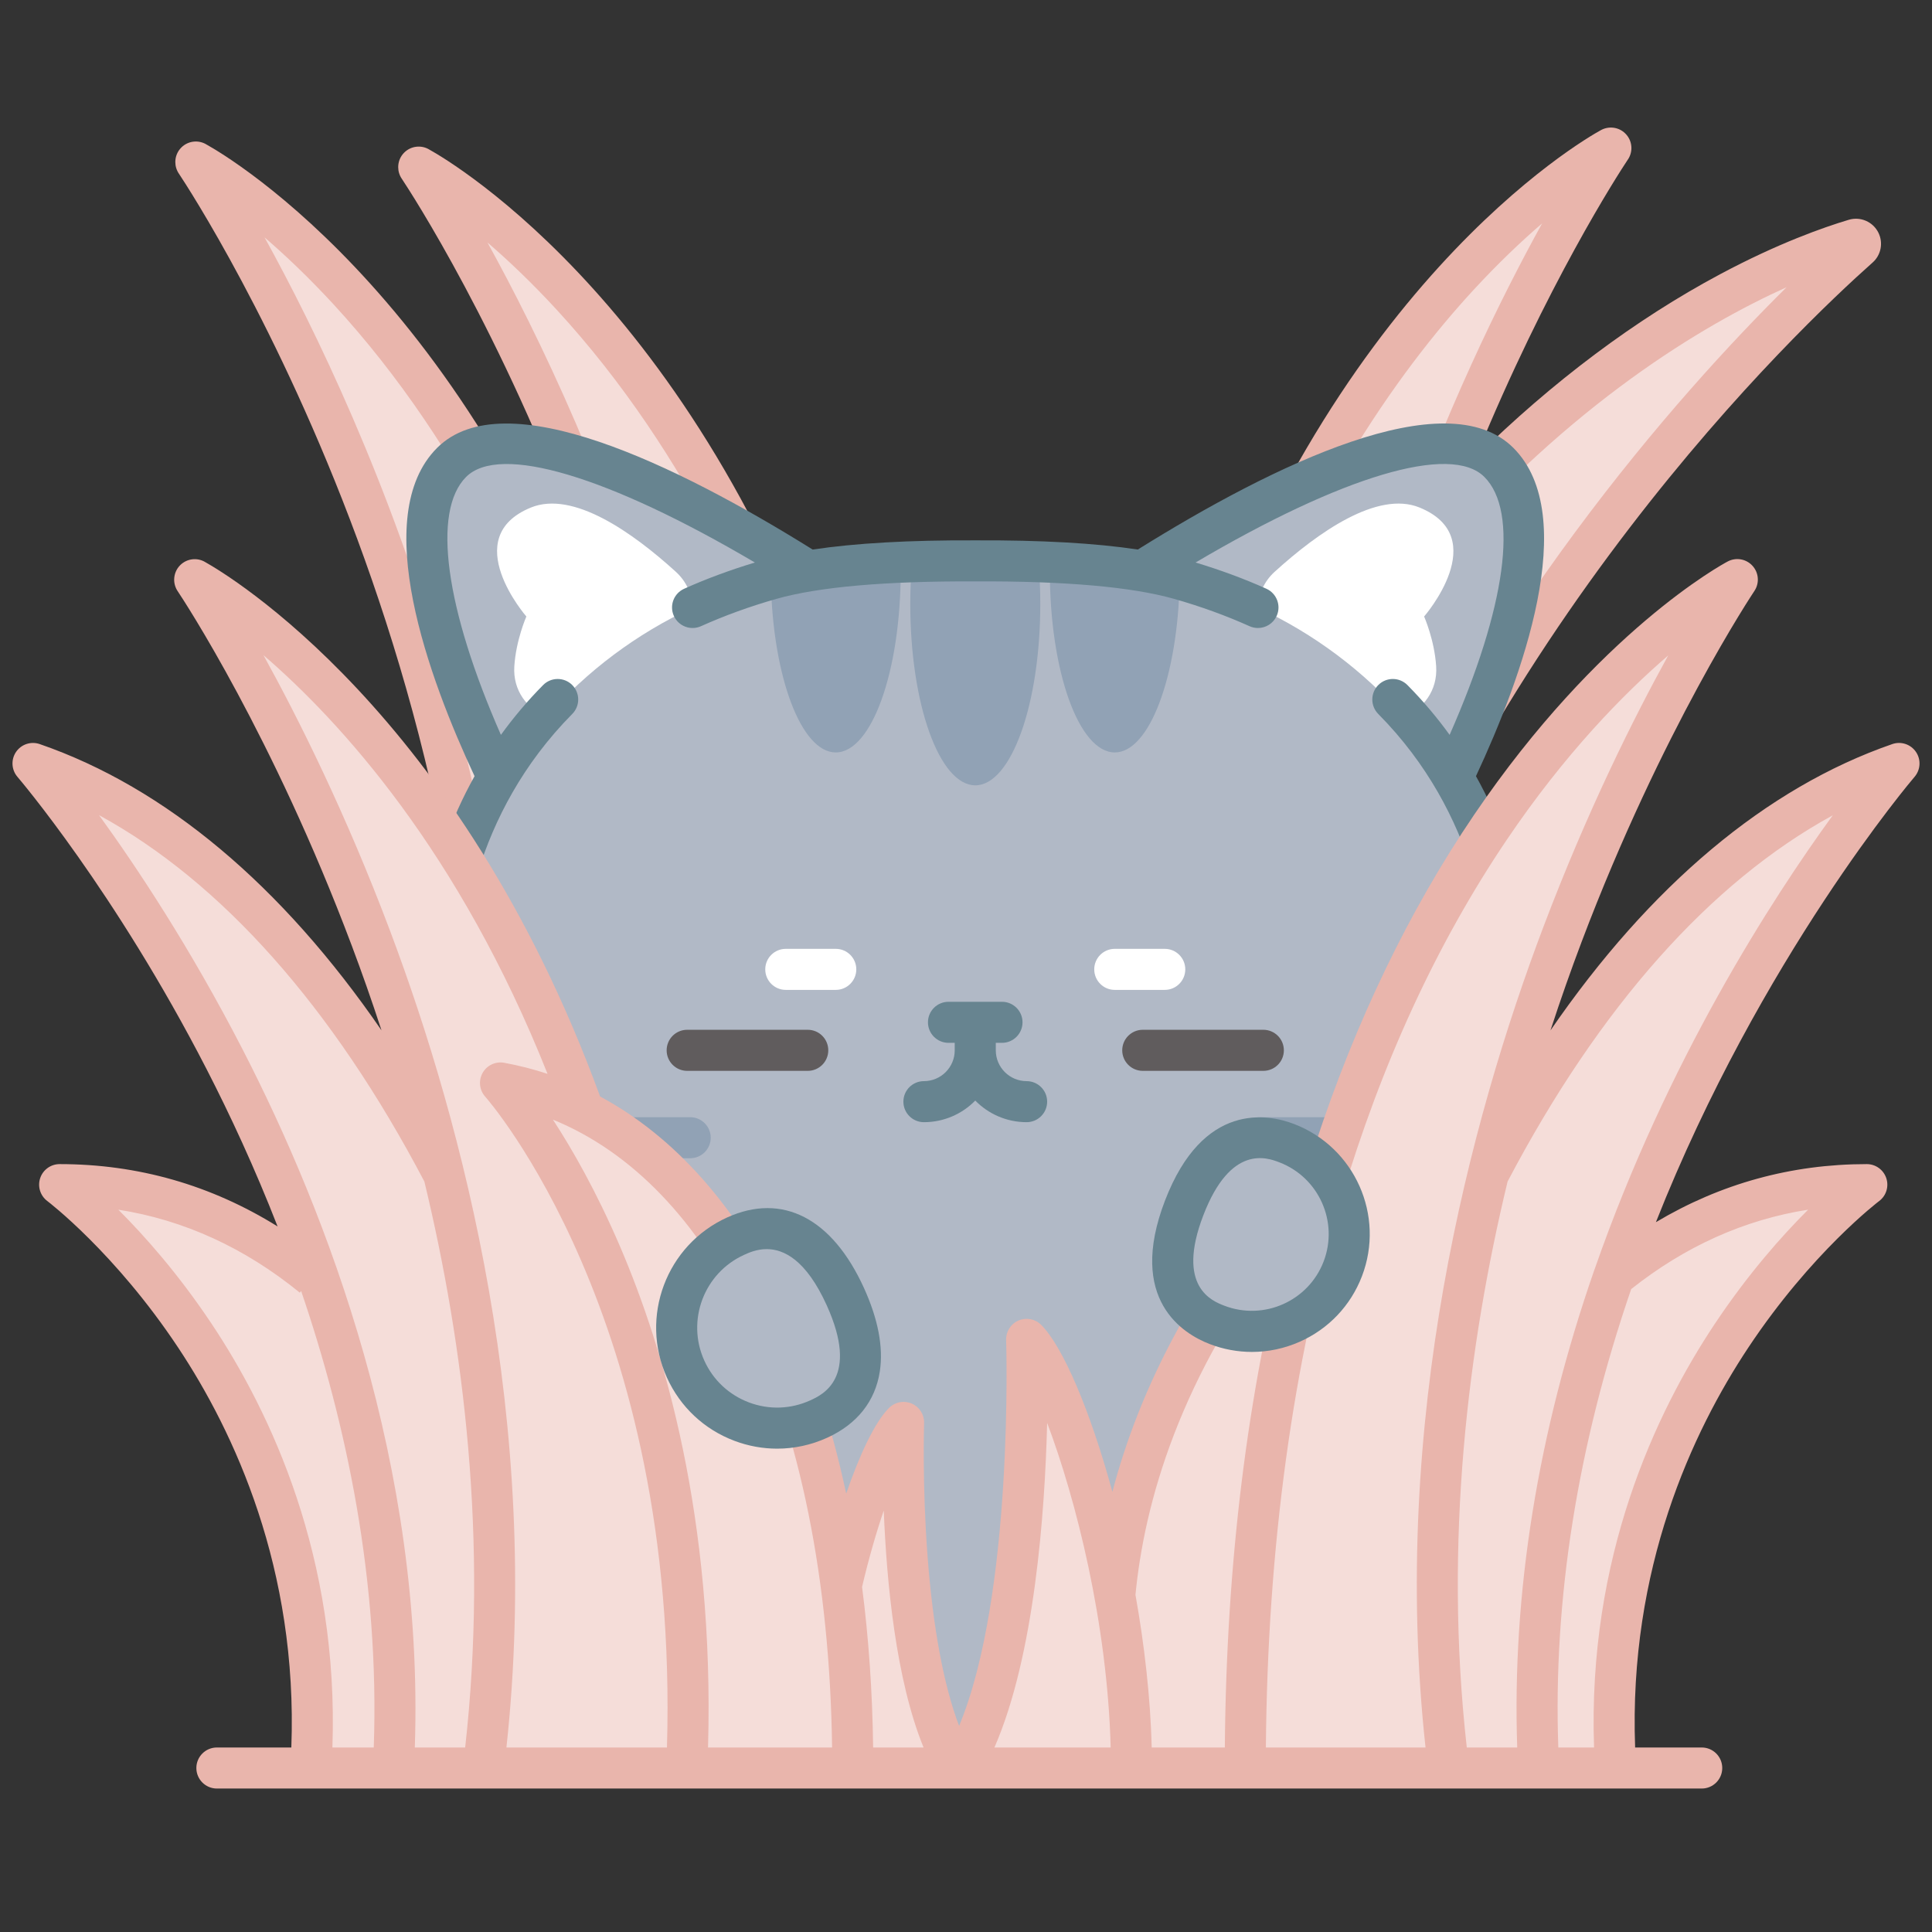 <svg width="74" height="74" viewBox="0 0 74 74" fill="none" xmlns="http://www.w3.org/2000/svg">
<rect x="0" y="0" width="74" height="74" fill="#333333" stroke="none"/>
<g clip-path="url(#clip0_30_494)">
<path d="M56.191 34.043H19.507V67.719H56.191V34.043Z" fill="#B1B9C6"/>
<path d="M18.562 51.724C21.608 27.355 7.71 6.519 7.501 6.207C7.712 6.322 17.704 11.77 23.05 28.485L18.562 51.724Z" fill="#F5DDD9"/>
<path d="M27.097 51.918C30.143 27.551 16.245 6.715 16.039 6.404C16.25 6.519 26.24 11.964 31.588 28.679L27.097 51.918Z" fill="#F5DDD9"/>
<path d="M19.341 51.821L17.781 51.626C20.743 27.935 7.529 7.671 6.856 6.657C6.762 6.522 6.715 6.364 6.715 6.206C6.715 6.005 6.791 5.804 6.944 5.651C7.209 5.386 7.615 5.349 7.919 5.541C8.755 6.006 18.518 11.736 23.799 28.244L22.302 28.724C20.798 24.023 17.924 17.247 12.772 11.654C11.813 10.614 10.917 9.767 10.133 9.092C13.953 16.011 21.715 32.837 19.341 51.821Z" fill="#E9B5AC"/>
<path d="M71.771 8.975C71.566 9.019 63.086 10.852 54.388 20.942C57.63 11.771 61.588 5.836 61.699 5.671C61.487 5.786 51.495 11.234 46.149 27.949L48.968 42.544L48.299 49.511C48.578 47.808 48.934 46.147 49.351 44.528L50.637 51.188C50.217 47.827 50.121 44.534 50.265 41.352C56.505 21.734 71.517 9.187 71.771 8.975Z" fill="#F5DDD9"/>
<path d="M71.949 8.916C71.742 8.493 71.26 8.284 70.81 8.419C69.85 8.706 68.101 9.32 65.885 10.503C62.642 12.234 59.459 14.622 56.531 17.503C59.234 10.906 61.982 6.668 62.333 6.138C62.435 6 62.486 5.836 62.487 5.673C62.487 5.471 62.41 5.269 62.255 5.115C61.998 4.858 61.606 4.818 61.305 4.992C60.652 5.35 50.737 11.026 45.4 27.709L46.898 28.188C49.622 19.672 53.584 14.205 56.428 11.118C57.386 10.078 58.282 9.231 59.066 8.557C55.939 14.22 50.173 26.521 49.485 41.212C48.629 43.919 47.969 46.668 47.526 49.384L49.078 49.637C49.202 48.872 49.347 48.104 49.507 47.336C49.578 48.64 49.693 49.957 49.859 51.285L51.419 51.09C51.01 47.814 50.91 44.603 51.043 41.5C56.563 24.233 68.931 12.536 71.726 10.055C72.048 9.769 72.139 9.303 71.949 8.916ZM68.431 11.001C64.298 15.092 56.594 23.735 51.587 35.534C52.309 30.307 53.609 25.506 55.064 21.364C60.187 15.449 65.214 12.454 68.431 11.001Z" fill="#E9B5AC"/>
<path d="M27.878 52.016L26.318 51.821C29.28 28.127 16.066 7.865 15.393 6.852C15.299 6.717 15.252 6.559 15.252 6.401C15.252 6.2 15.328 5.999 15.481 5.846C15.746 5.581 16.152 5.544 16.456 5.736C17.291 6.2 27.055 11.93 32.336 28.439L30.839 28.918C29.335 24.218 26.461 17.442 21.309 11.849C20.351 10.809 19.454 9.962 18.671 9.288C22.491 16.207 30.252 33.03 27.878 52.016Z" fill="#E9B5AC"/>
<path d="M57.411 17.712C54.966 15.268 47.179 19.714 43.749 21.87C42.052 21.587 39.862 21.472 37.355 21.483C34.846 21.472 32.657 21.588 30.959 21.87C27.528 19.713 19.741 15.269 17.299 17.712C14.872 20.138 17.642 26.799 19.065 29.767C17.383 32.609 16.768 35.721 16.768 38.401C16.768 40.718 17.044 43.032 17.6 45.347C18.683 49.864 22.255 53.333 26.808 54.255C30.323 54.966 33.839 55.322 37.355 55.322C40.87 55.322 44.386 54.966 47.902 54.255C52.454 53.333 56.026 49.864 57.11 45.347C57.665 43.032 57.941 40.718 57.941 38.401C57.941 35.721 57.327 32.61 55.645 29.769C57.065 26.804 59.838 20.139 57.411 17.712Z" fill="#B1B9C6"/>
<path d="M39.845 23.137C39.845 26.973 38.728 30.08 37.357 30.08C35.982 30.08 34.866 26.973 34.866 23.137C34.866 22.611 34.887 22.1 34.928 21.61C36.546 21.536 38.165 21.536 39.783 21.613C39.824 22.103 39.845 22.614 39.845 23.137Z" fill="#91A2B5"/>
<path d="M34.499 21.877C34.499 25.71 33.386 28.82 32.011 28.82C30.689 28.82 29.603 25.927 29.526 22.285C30.381 22.062 31.265 21.903 32.17 21.812C32.945 21.736 33.721 21.674 34.496 21.633C34.499 21.715 34.499 21.795 34.499 21.877Z" fill="#91A2B5"/>
<path d="M45.184 22.253C45.113 25.91 44.026 28.82 42.699 28.82C41.324 28.82 40.211 25.71 40.211 21.877C40.211 21.795 40.211 21.715 40.214 21.633C41.104 21.68 41.997 21.754 42.887 21.848C43.671 21.93 44.438 22.068 45.184 22.253Z" fill="#91A2B5"/>
<path d="M54.547 23.613C54.547 23.613 54.944 24.512 55.008 25.519C55.07 26.45 54.509 27.161 53.775 27.457C52.233 25.704 50.33 24.271 48.18 23.275C48.2 22.77 48.412 22.273 48.823 21.9C50.474 20.4 52.756 18.781 54.371 19.439C57.185 20.588 54.547 23.613 54.547 23.613Z" fill="white"/>
<path d="M20.161 23.613C20.161 23.613 19.764 24.512 19.7 25.519C19.638 26.45 20.199 27.161 20.933 27.457C22.475 25.704 24.379 24.271 26.529 23.275C26.508 22.77 26.296 22.273 25.885 21.9C24.235 20.4 21.953 18.781 20.337 19.439C17.523 20.588 20.161 23.613 20.161 23.613Z" fill="white"/>
<path d="M57.966 17.155C55.389 14.579 48.776 17.807 43.581 21.048C41.953 20.803 39.87 20.685 37.358 20.697C34.841 20.685 32.756 20.804 31.127 21.049C25.93 17.809 19.315 14.582 16.742 17.155C14.131 19.766 16.429 25.994 18.177 29.729C16.324 33.046 15.982 36.395 15.982 38.401C15.982 40.772 16.269 43.171 16.835 45.53C17.985 50.324 21.838 54.05 26.651 55.026C26.704 55.036 26.757 55.041 26.808 55.041C27.175 55.041 27.503 54.784 27.578 54.411C27.664 53.986 27.389 53.571 26.964 53.485C22.748 52.63 19.372 49.364 18.364 45.163C17.827 42.924 17.555 40.649 17.555 38.401C17.555 35.919 18.122 31.183 21.919 27.346C22.225 27.038 22.222 26.54 21.914 26.234C21.605 25.929 21.107 25.931 20.802 26.24C20.19 26.858 19.656 27.498 19.186 28.147C17.058 23.31 16.538 19.582 17.854 18.267C19.137 16.984 23.306 18.24 28.914 21.546C27.967 21.832 27.055 22.168 26.204 22.551C25.808 22.729 25.632 23.194 25.81 23.59C25.988 23.986 26.453 24.163 26.849 23.985C27.75 23.58 28.722 23.227 29.739 22.938C31.358 22.479 33.92 22.254 37.358 22.269C40.789 22.252 43.352 22.479 44.97 22.938C45.988 23.227 46.96 23.58 47.86 23.985C47.965 24.032 48.075 24.054 48.182 24.054C48.482 24.054 48.769 23.881 48.9 23.59C49.078 23.194 48.901 22.729 48.505 22.55C47.654 22.167 46.742 21.832 45.794 21.545C51.399 18.238 55.569 16.982 56.854 18.267C58.188 19.601 57.683 23.249 55.524 28.147C55.054 27.498 54.52 26.858 53.908 26.24C53.602 25.931 53.104 25.929 52.796 26.234C52.487 26.54 52.485 27.037 52.79 27.346C56.588 31.182 57.155 35.918 57.155 38.4C57.155 40.648 56.883 42.923 56.345 45.163C55.337 49.364 51.962 52.63 47.746 53.484C47.32 53.57 47.045 53.985 47.132 54.411C47.207 54.784 47.535 55.041 47.901 55.041C47.953 55.041 48.005 55.036 48.058 55.025C52.871 54.05 56.724 50.323 57.874 45.53C58.44 43.17 58.727 40.771 58.727 38.4C58.727 36.395 58.386 33.046 56.533 29.729C58.278 25.993 60.572 19.762 57.966 17.155Z" fill="#678490"/>
<path d="M51.923 44.363H48.275C47.84 44.363 47.488 44.011 47.488 43.577C47.488 43.143 47.84 42.791 48.275 42.791H51.923C52.358 42.791 52.71 43.143 52.71 43.577C52.709 44.011 52.358 44.363 51.923 44.363Z" fill="#91A2B5"/>
<path d="M26.436 44.363H22.787C22.353 44.363 22.001 44.011 22.001 43.577C22.001 43.143 22.353 42.791 22.787 42.791H26.436C26.87 42.791 27.222 43.143 27.222 43.577C27.222 44.011 26.87 44.363 26.436 44.363Z" fill="#91A2B5"/>
<path d="M44.613 37.915H42.698C42.264 37.915 41.912 37.563 41.912 37.129C41.912 36.694 42.264 36.343 42.698 36.343H44.613C45.047 36.343 45.399 36.694 45.399 37.129C45.399 37.563 45.047 37.915 44.613 37.915Z" fill="white"/>
<path d="M32.012 37.915H30.098C29.663 37.915 29.311 37.563 29.311 37.129C29.311 36.694 29.663 36.343 30.098 36.343H32.012C32.446 36.343 32.798 36.694 32.798 37.129C32.798 37.563 32.446 37.915 32.012 37.915Z" fill="white"/>
<path d="M39.322 41.41C38.671 41.41 38.141 40.88 38.141 40.23V39.943H38.379C38.813 39.943 39.165 39.591 39.165 39.157C39.165 38.723 38.813 38.371 38.379 38.371H36.33C35.895 38.371 35.543 38.722 35.543 39.157C35.543 39.591 35.895 39.943 36.33 39.943H36.568V40.23C36.568 40.88 36.039 41.41 35.388 41.41C34.953 41.41 34.602 41.762 34.602 42.196C34.602 42.63 34.953 42.982 35.388 42.982C36.158 42.982 36.855 42.665 37.355 42.154C37.855 42.665 38.552 42.982 39.322 42.982C39.756 42.982 40.108 42.63 40.108 42.196C40.108 41.762 39.756 41.41 39.322 41.41Z" fill="#678490"/>
<path d="M48.389 41.016H43.771C43.336 41.016 42.984 40.664 42.984 40.23C42.984 39.795 43.336 39.443 43.771 39.443H48.389C48.823 39.443 49.175 39.795 49.175 40.23C49.175 40.664 48.823 41.016 48.389 41.016Z" fill="#605C5D"/>
<path d="M30.939 41.016H26.32C25.886 41.016 25.534 40.664 25.534 40.23C25.534 39.795 25.886 39.443 26.32 39.443H30.939C31.373 39.443 31.725 39.795 31.725 40.23C31.725 40.664 31.373 41.016 30.939 41.016Z" fill="#605C5D"/>
<path d="M34.608 54.483C33.918 55.173 32.849 57.856 32.13 61.161C31.058 54.399 28.44 47.842 24.911 44.188C24.302 43.557 22.576 43.176 22.351 42.548C16.823 27.172 7.455 22.202 7.455 22.202C7.455 22.202 13.74 31.526 17.018 45.019C12.963 37.252 7.673 31.459 1.265 29.243C1.265 29.243 8.667 37.833 12.652 50.297L11.981 48.903C9.45 46.841 6.255 45.374 2.285 45.374C2.285 45.374 12.838 53.276 11.907 67.72H32.663V67.719H36.637C34.288 63.863 34.608 54.483 34.608 54.483Z" fill="#F5DDD9"/>
<path d="M72.735 29.243C66.326 31.458 61.037 37.25 56.984 45.018C60.259 31.525 66.544 22.2 66.544 22.2C66.544 22.2 56.517 27.525 51.089 44.184C44.989 50.546 43.106 56.687 42.701 61.101C41.834 56.325 40.283 52.261 39.324 51.301C39.324 51.301 39.721 62.936 36.807 67.719H43.189L43.189 67.719C43.189 67.719 57.916 67.982 61.881 67.72L61.833 65.217V65.182C62.182 52.353 71.502 45.377 71.502 45.377C67.531 45.377 64.338 46.843 61.809 48.91C65.877 37.2 72.735 29.243 72.735 29.243Z" fill="#F5DDD9"/>
<path d="M73.386 28.801C73.187 28.507 72.814 28.383 72.479 28.5C67.659 30.167 63.2 33.917 59.387 39.466C59.78 38.261 60.182 37.126 60.58 36.073C63.66 27.931 67.16 22.692 67.195 22.639C67.397 22.34 67.369 21.942 67.127 21.674C66.886 21.406 66.493 21.337 66.175 21.506C65.975 21.611 61.236 24.178 56.468 31.199C53.974 34.874 51.937 39.097 50.398 43.772C45.812 48.595 43.613 53.301 42.607 57.141C41.759 54.025 40.71 51.575 39.879 50.745C39.651 50.516 39.306 50.451 39.01 50.579C38.714 50.708 38.527 51.004 38.537 51.327C38.541 51.432 38.838 61.046 36.736 66.107C36.149 64.565 35.736 62.356 35.528 59.61C35.319 56.856 35.394 54.531 35.395 54.508C35.406 54.186 35.219 53.889 34.923 53.761C34.627 53.632 34.283 53.697 34.054 53.924C33.5 54.476 32.919 55.737 32.411 57.208C31.835 54.514 31.025 52.058 29.992 49.903C28.219 46.207 25.835 43.531 22.985 41.998C17.587 27.232 8.644 21.968 7.875 21.538C7.571 21.346 7.166 21.384 6.901 21.648C6.748 21.801 6.672 22.002 6.671 22.203C6.671 22.361 6.719 22.52 6.813 22.655C7.046 23.005 10.445 28.168 13.473 36.219C13.853 37.228 14.236 38.314 14.612 39.464C10.798 33.914 6.34 30.164 1.521 28.5C1.186 28.384 0.814 28.507 0.614 28.801C0.415 29.095 0.437 29.486 0.669 29.756C0.706 29.799 4.403 34.125 7.912 40.949C8.814 42.704 9.756 44.731 10.632 46.975C8.085 45.391 5.287 44.588 2.284 44.588C1.946 44.588 1.646 44.804 1.539 45.125C1.432 45.446 1.542 45.8 1.813 46.003C1.838 46.022 4.407 47.975 6.825 51.618C8.966 54.843 11.412 60.08 11.159 66.933H8.307C7.873 66.933 7.521 67.285 7.521 67.719C7.521 68.153 7.873 68.505 8.307 68.505H36.639H36.806H65.18C65.615 68.505 65.966 68.153 65.966 67.719C65.966 67.285 65.615 66.933 65.18 66.933H62.629C62.376 60.08 64.822 54.843 66.963 51.618C69.381 47.975 71.95 46.022 71.975 46.004C72.246 45.801 72.356 45.447 72.249 45.126C72.142 44.805 71.842 44.588 71.503 44.588C68.606 44.588 65.9 45.337 63.425 46.812C67.436 36.673 73.268 29.829 73.331 29.756C73.563 29.486 73.586 29.095 73.386 28.801ZM51.369 45.928C52.899 40.766 55.031 36.139 57.706 32.176C59.937 28.871 62.182 26.582 63.897 25.104C62.586 27.48 60.809 31.033 59.126 35.475C56.288 42.965 53.242 54.433 54.601 66.933H48.486C48.548 59.247 49.516 52.182 51.369 45.928ZM49.329 47.401C47.781 53.312 46.97 59.868 46.914 66.933H44.114C44.063 65.002 43.833 63 43.491 61.085C43.823 57.64 45.153 52.705 49.329 47.401ZM40.108 54.501C41.203 57.396 42.417 62.165 42.541 66.933H38.089C39.624 63.41 40.021 57.959 40.108 54.501ZM33.85 57.858C33.957 60.572 34.31 64.329 35.375 66.933H33.443C33.415 64.799 33.273 62.741 33.019 60.782C33.281 59.667 33.568 58.683 33.85 57.858ZM28.574 50.583C30.65 54.913 31.785 60.552 31.871 66.933H27.119C27.367 58.167 25.437 51.676 23.744 47.732C22.837 45.621 21.91 44.006 21.178 42.884C24.203 44.121 26.733 46.744 28.574 50.583ZM10.091 25.094C13.042 27.637 17.585 32.611 20.972 41.131C20.433 40.953 19.879 40.811 19.313 40.707C18.981 40.646 18.648 40.803 18.484 41.097C18.32 41.391 18.361 41.757 18.587 42.007C18.662 42.091 26.029 50.461 25.546 66.933H19.397C20.749 54.51 17.745 43.111 14.945 35.665C13.247 31.151 11.427 27.515 10.091 25.094ZM9.29 40.191C7.272 36.273 5.226 33.198 3.793 31.222C8.477 33.776 12.741 38.565 16.255 45.257C17.77 51.544 18.702 59.035 17.817 66.933H15.888C16.255 56.164 12.529 46.481 9.29 40.191ZM8.099 50.694C6.826 48.786 5.53 47.328 4.532 46.333C7.042 46.727 9.372 47.792 11.484 49.512L11.535 49.449C13.274 54.55 14.542 60.552 14.316 66.933H12.732C12.986 59.664 10.38 54.114 8.099 50.694ZM69.256 46.333C68.258 47.328 66.962 48.786 65.689 50.694C63.408 54.114 60.802 59.664 61.056 66.933H59.687C59.485 61.27 60.422 55.369 62.478 49.375C64.544 47.736 66.815 46.716 69.256 46.333ZM61.086 48.591C61.078 48.609 61.071 48.627 61.065 48.645C58.9 54.877 57.91 61.025 58.113 66.933H56.181C55.297 59.039 56.226 51.551 57.744 45.255C61.255 38.572 65.516 33.785 70.199 31.228C67.845 34.466 63.859 40.64 61.086 48.591Z" fill="#E9B5AC"/>
<path d="M45.355 46.27C44.617 48.192 44.694 50.009 46.616 50.746C48.538 51.484 50.694 50.524 51.431 48.602C52.169 46.68 51.209 44.524 49.287 43.787C47.365 43.049 46.093 44.348 45.355 46.27Z" fill="#B1B9C6"/>
<path d="M47.953 51.782C47.406 51.782 46.859 51.682 46.334 51.48C45.333 51.096 43.161 49.792 44.621 45.988C46.081 42.185 48.567 42.668 49.568 43.053C51.892 43.944 53.056 46.56 52.165 48.884C51.733 50.009 50.888 50.899 49.787 51.39C49.2 51.651 48.577 51.782 47.953 51.782ZM46.089 46.552C45.035 49.298 46.437 49.836 46.897 50.012C48.411 50.593 50.116 49.834 50.697 48.32C51.278 46.806 50.519 45.102 49.005 44.521C48.544 44.344 47.143 43.806 46.089 46.552Z" fill="#678490"/>
<path d="M32.379 49.665C31.501 47.73 30.11 46.469 28.175 47.348C26.24 48.226 25.384 50.507 26.262 52.441C27.14 54.376 29.421 55.233 31.356 54.355C33.291 53.476 33.257 51.599 32.379 49.665Z" fill="#B1B9C6"/>
<path d="M29.767 55.487C29.217 55.487 28.666 55.388 28.136 55.189C26.977 54.754 26.058 53.894 25.546 52.767C24.49 50.44 25.523 47.688 27.85 46.632C29.966 45.672 31.878 46.659 33.095 49.34C33.635 50.53 33.839 51.601 33.7 52.523C33.527 53.668 32.829 54.549 31.68 55.07C31.069 55.348 30.419 55.487 29.767 55.487ZM29.366 47.844C28.983 47.844 28.675 47.984 28.5 48.064C26.963 48.761 26.28 50.58 26.978 52.117C27.316 52.861 27.924 53.429 28.689 53.717C29.454 54.004 30.286 53.977 31.03 53.639C31.5 53.426 32.928 52.777 31.663 49.99C30.869 48.241 30.011 47.844 29.366 47.844Z" fill="#678490"/>
</g>
<defs>
<clipPath id="clip0_30_494">
<rect width="73.043" height="73.043" fill="white" transform="translate(0.479 0.174)"/>
</clipPath>
</defs>
</svg>
